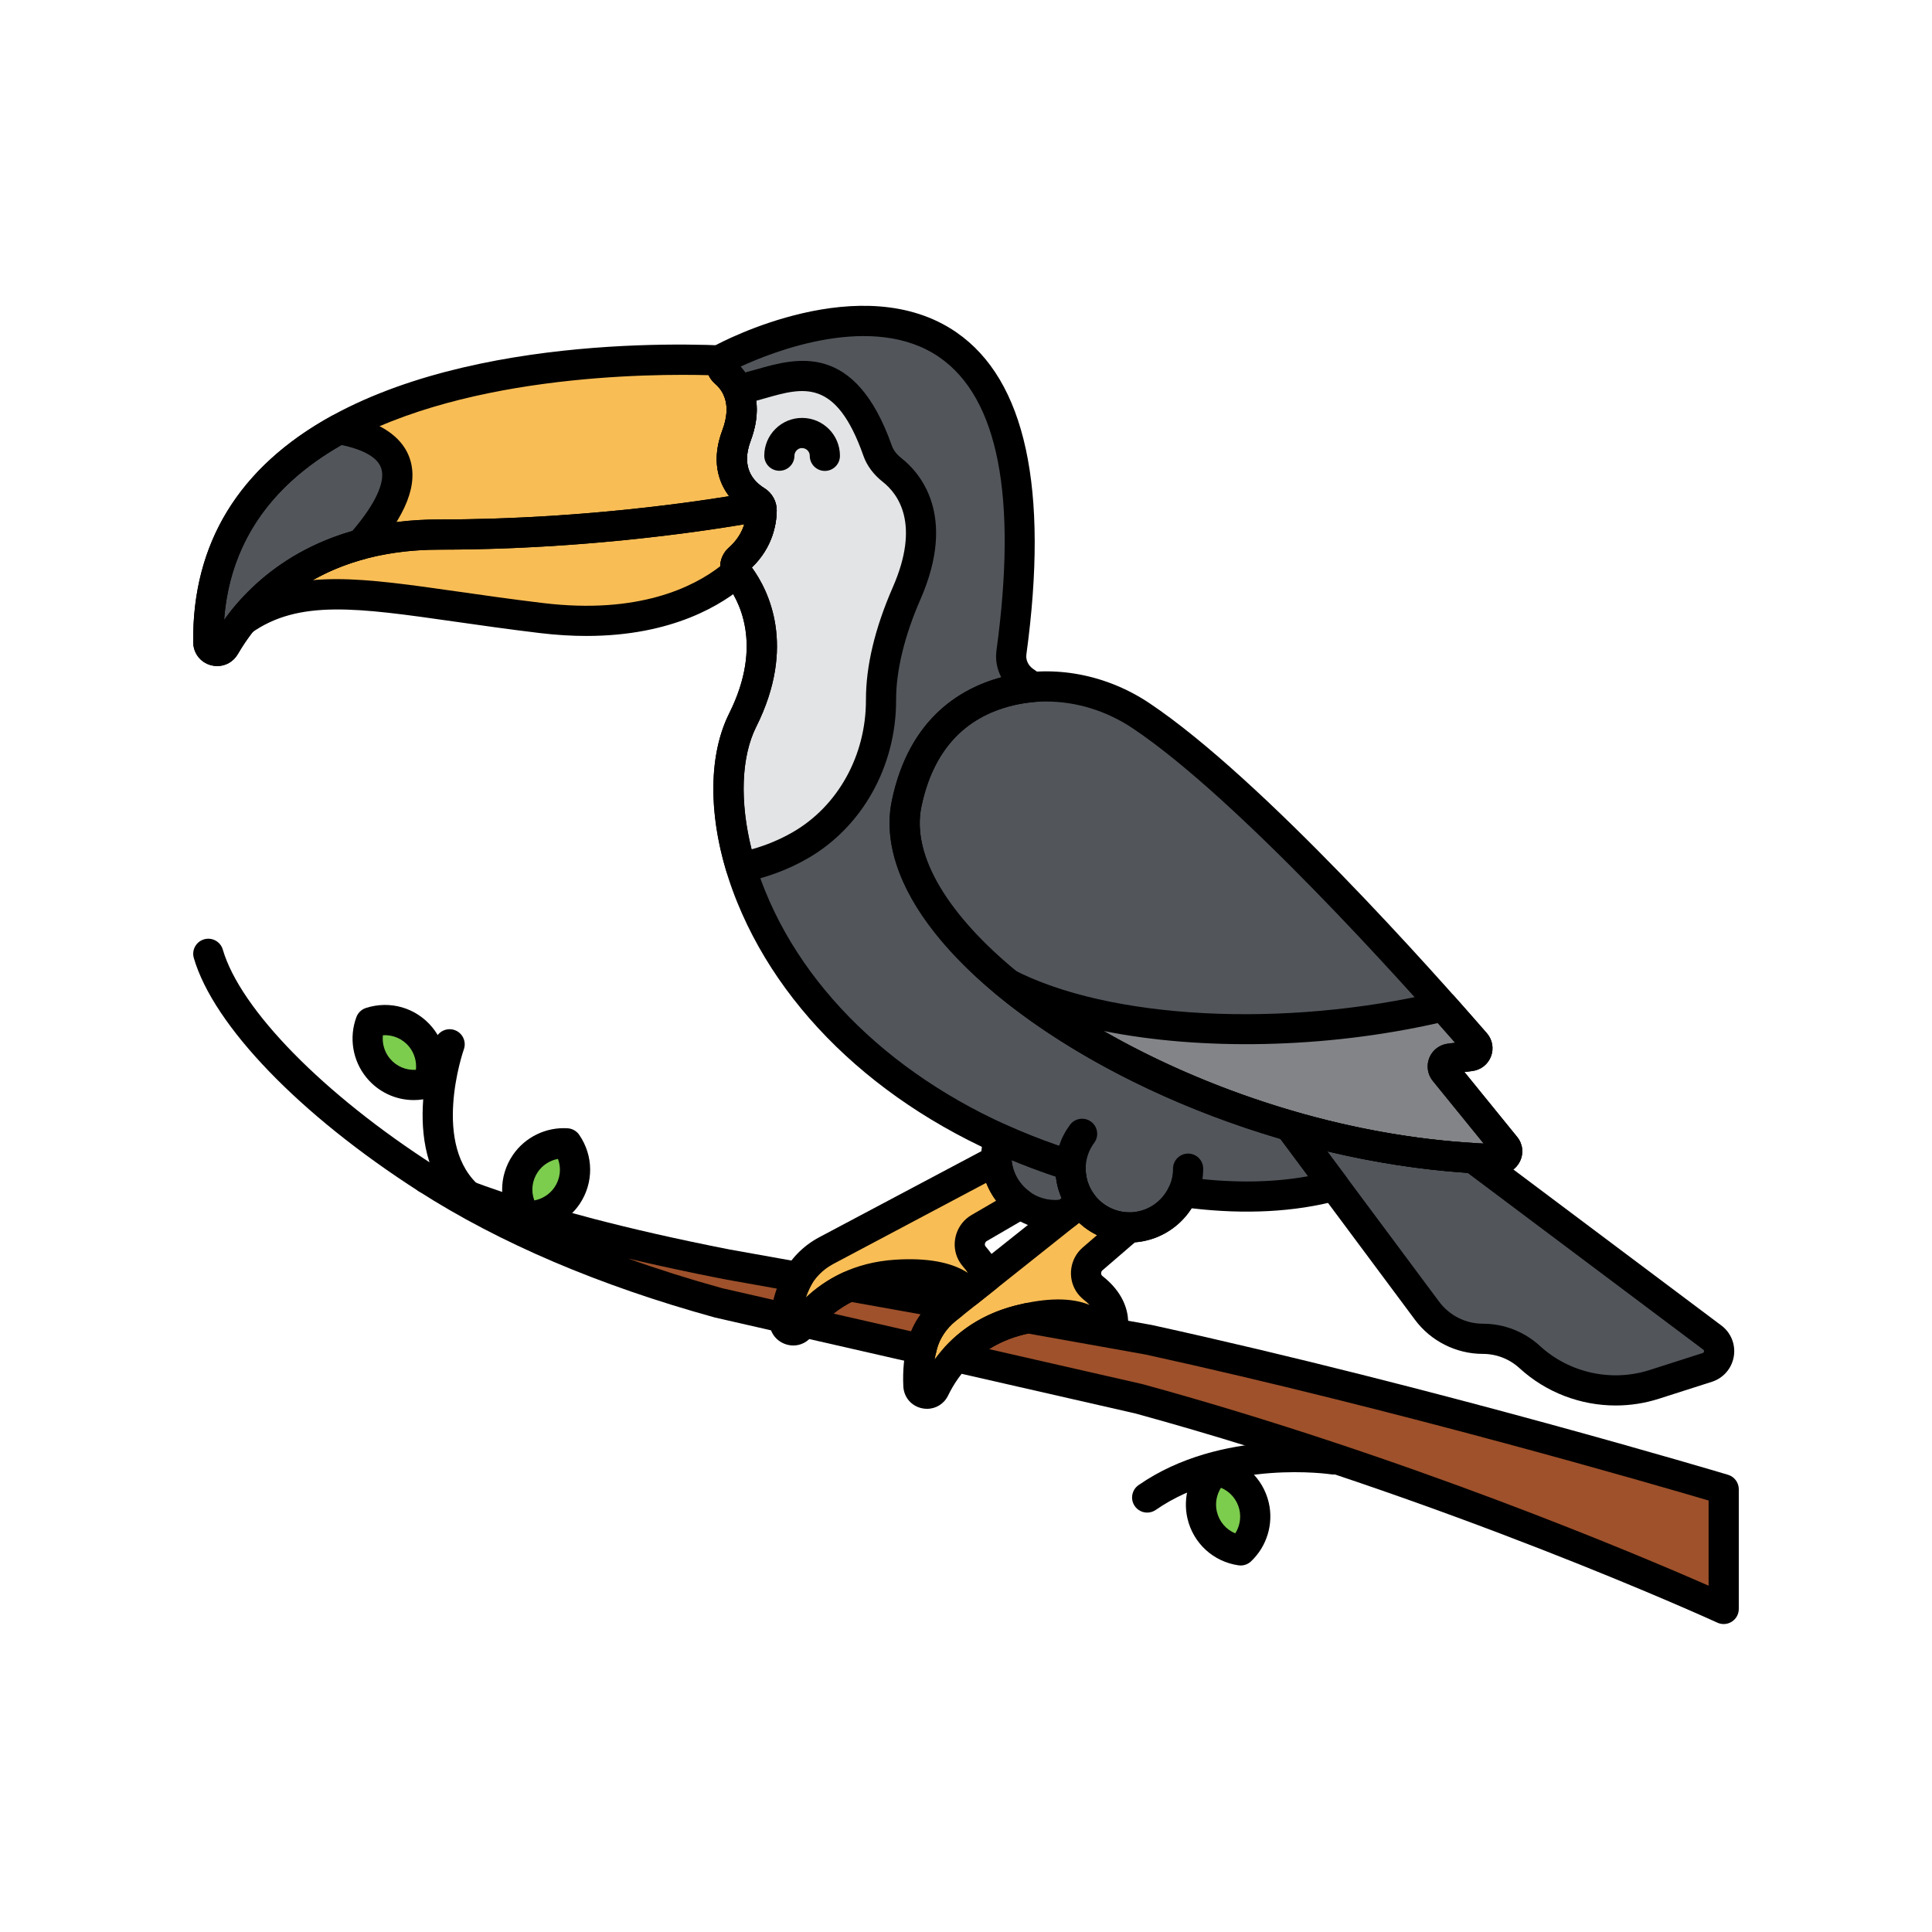 <svg enable-background="new 0 0 512 512" height="100" viewBox="-32 -32 320 320" width="100" xmlns="http://www.w3.org/2000/svg"><path d="m40.802 56.539c25.401 0 46.588-3.496 53.188-4.711.097.228.162.472.159.73-.021 1.745-.527 5.17-3.774 8.024-.632.555-.755 1.482-.353 2.198-4.236 3.712-14.15 9.771-32.312 7.592-25.617-3.074-38.701-7.276-49.578.461 5.233-6.597 15.103-14.294 32.67-14.294z" fill="#f9bd55"/><path d="m181.548 154.437c-37.046-10.728-67.244-34.788-63.382-53.325 2.562-12.296 10.119-17.035 17.035-18.7 1.273-.306 2.558-.505 3.844-.616-.441-.305-.862-.611-1.308-.916-1.575-1.076-2.471-2.924-2.213-4.815 10.976-80.565-47.826-48.674-47.826-48.674-.471.754-.271 1.736.403 2.317 1.614 1.393 4.064 4.629 1.887 10.436-2.416 6.441 1.496 9.719 3.283 10.828.552.343.887.936.879 1.586-.021 1.745-.527 5.17-3.774 8.024-.702.617-.782 1.695-.205 2.431 2.442 3.114 7.213 11.524.841 24.267-8.197 16.395 4.099 56.357 51.234 72.752 1.051.366 2.074.697 3.095 1.025-.009.17-.021.34-.021.512 0 5.354 4.38 9.734 9.734 9.734 3.981 0 7.421-2.424 8.924-5.868 10.51 1.443 18.733.649 24.999-1.015z" fill="#52565b"/><path d="m147.059 167.082-2.483 1.976c-.591.115-1.194.196-1.818.196-5.354 0-9.734-4.38-9.734-9.734 0-1.037.168-2.037.472-2.976 2.774 1.253 5.685 2.423 8.75 3.489 1.054.367 2.08.699 3.103 1.028-.009.17-.029.337-.029.509-.001 2.045.648 3.942 1.739 5.512z" fill="#52565b"/><g fill="#f9bd55"><path d="m120.757 190.85c.624-2.394 2.071-4.491 4.007-6.031l22.288-17.731c1.754 2.53 4.67 4.2 7.962 4.213l-6.059 5.223c-1.174 1.012-1.425 2.732-.589 4.038.193.301.447.563.727.784 2.41 1.899 3.188 3.861 3.27 5.513.069 1.398-1.666 2.09-2.632 1.078-1.659-1.737-5.221-3.229-12.862-1.296-8.056 2.039-12.1 7.318-14.077 11.399-.638 1.318-2.606.921-2.675-.542-.129-2.705.192-4.929.64-6.648z"/><path d="m99.825 180.328c1.052-2.239 2.859-4.036 5.043-5.196l28.189-14.957c.201 2.961 1.736 5.565 4.01 7.216l-6.898 4.017c-1.339.78-1.901 2.425-1.318 3.861.134.331.336.635.571.904 1.048 1.197 1.655 2.328 1.972 3.37l-3.127 2.488c-1.599-1.753-4.93-3.331-11.833-2.891-8.293.529-13.236 4.978-15.926 8.628-.869 1.179-2.731.428-2.531-1.022.37-2.683 1.092-4.81 1.848-6.418z"/><path d="m87.543 27.715c-.249.694-.023 1.492.557 1.993 1.614 1.393 4.064 4.629 1.887 10.436-2.416 6.441 1.496 9.719 3.283 10.828.333.206.573.51.721.856-6.599 1.215-27.787 4.711-53.188 4.711-21.592 0-31.557 11.628-35.575 18.548-.75 1.292-2.708.772-2.724-.723-.529-47.933 70.856-47.256 85.039-46.649z"/></g><path d="m211.972 159.812 39.642 29.732c1.832 1.374 1.349 4.244-.832 4.942l-8.787 2.812c-7.19 2.301-15.062.573-20.628-4.529-2.12-1.944-4.892-3.022-7.768-3.022-3.634 0-7.053-1.718-9.223-4.633l-22.823-30.669c9.828 2.846 20.136 4.751 30.419 5.367z" fill="#52565b"/><path d="m118.165 101.112c2.562-12.296 10.119-17.035 17.035-18.7 7.494-1.804 15.39-.149 21.797 4.137 18.744 12.54 48.274 46.019 55.393 54.226.681.785.207 2.008-.824 2.136l-3.466.433c-1.012.127-1.491 1.317-.847 2.109l10.094 12.423c.704.866.061 2.146-1.054 2.119-50.408-1.211-103.158-34.738-98.128-58.883z" fill="#52565b"/><path d="m24.131 39.085c7.023 1.192 15.798 5.275 3.586 19.098-12.759 3.448-19.393 11.571-22.49 16.904-.75 1.292-2.708.772-2.724-.723-.192-17.376 9.07-28.36 21.628-35.279z" fill="#52565b"/><path d="m91.012 87.279c6.373-12.747 1.598-21.157-.843-24.269-.576-.734-.496-1.811.205-2.427 3.248-2.854 3.754-6.281 3.775-8.025.008-.65-.327-1.243-.879-1.586-1.787-1.108-5.698-4.386-3.283-10.828 1.264-3.371.965-5.87.18-7.651 6.77-.96 16.728-8.232 23.206 10.184.445 1.266 1.331 2.337 2.385 3.166 2.841 2.235 7.762 8.193 2.408 20.429-3.362 7.685-4.248 13.569-4.24 17.652.019 9.873-4.886 19.221-13.456 24.123-2.764 1.581-5.993 2.869-9.745 3.616-2.935-9.696-2.636-18.54.287-24.384z" fill="#e3e4e5"/><path d="m207.253 145.455c-.643-.792-.165-1.982.847-2.109l3.466-.433c1.031-.129 1.505-1.352.824-2.136-1.2-1.384-3.049-3.498-5.364-6.097-27.473 6.537-56.701 4.29-72.407-3.893 18.787 15.493 50.67 28.464 81.674 29.211 1.115.027 1.758-1.253 1.054-2.119z" fill="#828487"/><path d="m136.868 186.641c.468-.118.92-.223 1.357-.317l20.068 3.588c47.452 10.404 95.207 24.754 95.207 24.754v19.827s-44.558-20.482-96.88-34.815l-30.259-6.905c2.362-2.566 5.723-4.921 10.507-6.132z" fill="#9e512b"/><path d="m124.764 184.818c-1.936 1.54-3.383 3.638-4.007 6.031-.05.191-.09.411-.136.614l-19.525-4.456c1.709-2.126 4.174-4.401 7.59-5.965l17.003 3.04z" fill="#9e512b"/><path d="m88.447 177.424 11.795 2.109c-.149.259-.289.524-.417.796-.713 1.517-1.385 3.514-1.771 5.986l-11.048-2.521c-20.493-5.659-36.313-12.898-48.313-20.594 0-.001 13.261 7.09 49.754 14.224z" fill="#9e512b"/><path d="m29.373 137.334c2.92-.946 6.247-.085 8.311 2.432 1.798 2.193 2.174 5.08 1.252 7.559-2.92.946-6.247.085-8.311-2.432-1.798-2.193-2.174-5.08-1.252-7.559z" fill="#7ccc4e"/><path d="m61.873 157.376c1.744 2.526 1.873 5.96.054 8.659-1.585 2.352-4.243 3.54-6.882 3.367-1.744-2.526-1.873-5.96-.054-8.659 1.584-2.352 4.242-3.54 6.882-3.367z" fill="#7ccc4e"/><path d="m169.337 211.603c3.037.444 5.639 2.689 6.376 5.859.642 2.762-.298 5.518-2.223 7.332-3.037-.444-5.639-2.689-6.376-5.859-.642-2.762.299-5.517 2.223-7.332z" fill="#7ccc4e"/><path d="m65.144 73.333c-2.406 0-4.98-.148-7.732-.479-5.17-.621-9.888-1.294-14.051-1.889-16.15-2.308-25.9-3.701-33.78 1.904-1.015.722-2.405.587-3.263-.316-.857-.903-.919-2.299-.145-3.274 5.516-6.952 16.001-15.24 34.629-15.24 25.405 0 46.787-3.574 52.735-4.669 1.15-.216 2.294.402 2.752 1.479.245.574.365 1.159.359 1.738-.026 2.118-.619 6.103-4.223 9.508.261.913-.017 1.918-.757 2.566-3.945 3.458-12.264 8.672-26.524 8.672zm-41.428-9.412c5.693 0 12.278.941 20.352 2.095 4.137.591 8.825 1.261 13.939 1.874 15.739 1.889 24.824-2.643 29.289-6.102.03-1.158.523-2.288 1.428-3.084 1.431-1.257 2.176-2.647 2.555-3.863-8.664 1.452-28.034 4.198-50.477 4.198-9.011 0-15.855 2.13-21.003 5.051 1.26-.116 2.564-.169 3.917-.169z"/><path d="m155.054 173.803c-6.746 0-12.234-5.488-12.234-12.234 0-2.631.83-5.142 2.401-7.262.822-1.108 2.388-1.342 3.497-.521s1.342 2.388.521 3.497c-.928 1.252-1.418 2.734-1.418 4.286 0 3.989 3.245 7.234 7.234 7.234s7.234-3.245 7.234-7.234c0-1.381 1.119-2.5 2.5-2.5s2.5 1.119 2.5 2.5c-.001 6.745-5.489 12.234-12.235 12.234z"/><path d="m155.054 173.803c-6.3 0-11.503-4.786-12.164-10.914-.484-.16-.972-.324-1.466-.496-24.458-8.507-43.154-24.87-51.295-44.891-4.781-11.758-5.286-23.474-1.353-31.34 5.751-11.504 1.516-18.942-.573-21.606-1.403-1.789-1.175-4.359.521-5.85 2.299-2.021 2.828-4.384 2.913-5.812-2.061-1.382-6.975-5.668-3.99-13.627 1.557-4.151.218-6.459-1.179-7.666-1.636-1.413-2.01-3.739-.891-5.533.229-.367.549-.668.929-.875.984-.534 24.278-12.944 39.919-2.138 11.428 7.896 15.323 25.846 11.576 53.348-.125.919.314 1.844 1.147 2.413.264.181.519.36.774.541l.547.384c.866.6 1.263 1.679.992 2.697-.271 1.019-1.151 1.758-2.202 1.848-1.204.104-2.373.291-3.473.556-8.158 1.964-13.263 7.609-15.173 16.779-3.409 16.362 25.391 39.92 61.63 50.414.524.152.984.471 1.31.909l7.429 9.982c.496.666.628 1.533.355 2.316s-.917 1.379-1.719 1.592c-7.185 1.908-15.339 2.342-24.252 1.295-2.229 3.499-6.099 5.674-10.312 5.674zm-62.521-111.811c2.767 3.792 7.413 13.008.715 26.405-3.251 6.501-2.671 16.931 1.512 27.221 7.6 18.689 25.207 34.017 48.306 42.052 1.033.359 2.037.684 3.04 1.007 1.079.347 1.789 1.377 1.73 2.509l-.006.122c-.005.086-.011.173-.011.261 0 3.989 3.245 7.234 7.234 7.234 2.871 0 5.474-1.715 6.633-4.369.447-1.026 1.52-1.635 2.631-1.476 7.414 1.018 14.24.971 20.351-.139l-4.626-6.217c-39.548-11.677-68.346-36.695-64.324-56 2.807-13.475 11.238-18.56 18.123-20.423-.714-1.348-1.007-2.893-.794-4.451 3.471-25.474.29-41.809-9.453-48.552-10.9-7.544-27.52-.954-32.935 1.547 1.79 1.991 4.031 5.999 1.669 12.298-1.615 4.307.337 6.633 2.26 7.826 1.31.813 2.08 2.211 2.062 3.741-.026 2.095-.608 6.021-4.117 9.404z"/><path d="m142.758 171.753c-6.746 0-12.235-5.488-12.235-12.234 0-1.269.2-2.529.594-3.747.219-.677.716-1.228 1.366-1.516s1.393-.286 2.041.007c2.782 1.256 5.656 2.402 8.542 3.406 1.034.359 2.042.686 3.047 1.01 1.082.349 1.792 1.382 1.73 2.517l-.025.374c0 1.455.447 2.869 1.292 4.086.752 1.082.535 2.562-.497 3.382l-2.483 1.976c-.314.25-.684.421-1.079.498-.844.165-1.574.241-2.293.241zm-7.207-11.598c.323 3.692 3.432 6.598 7.207 6.598.238 0 .489-.018.767-.055l.321-.255c-.499-1.13-.82-2.326-.955-3.554-.484-.16-.972-.325-1.466-.497-1.972-.685-3.937-1.434-5.874-2.237z"/><path d="m121.549 201.344c-.269 0-.542-.027-.815-.083-1.778-.364-3.029-1.829-3.115-3.644-.124-2.606.119-5.095.719-7.397.739-2.834 2.468-5.447 4.869-7.357l22.289-17.731c.541-.43 1.236-.616 1.921-.517.684.101 1.296.48 1.69 1.049 1.355 1.955 3.567 3.128 5.917 3.138 1.043.004 1.974.656 2.335 1.634s.077 2.078-.713 2.759l-6.059 5.223c-.229.198-.279.541-.116.796.021.034.078.097.168.168 3.316 2.614 4.125 5.441 4.22 7.354.083 1.674-.861 3.185-2.406 3.85-1.572.676-3.35.314-4.531-.921-.931-.976-3.526-2.351-10.441-.599-7.126 1.803-10.698 6.469-12.44 10.065-.672 1.387-2.015 2.213-3.492 2.213zm1.064-3.963h.01zm24.132-26.855-20.425 16.249c-1.559 1.241-2.676 2.912-3.144 4.706-.139.533-.253 1.081-.343 1.643 2.633-3.611 6.822-7.236 13.422-8.906 5.115-1.294 9.203-1.319 12.21-.083-.269-.279-.575-.554-.919-.826-.52-.409-.952-.88-1.284-1.398-1.497-2.339-1.041-5.468 1.061-7.281l2.396-2.065c-1.081-.526-2.085-1.213-2.974-2.039zm-25.988 20.324h.01z"/><path d="m99.396 190.856c-.499 0-1.007-.097-1.5-.297-1.682-.684-2.645-2.353-2.396-4.154.356-2.585 1.05-4.987 2.062-7.14 1.245-2.651 3.424-4.903 6.135-6.341l28.188-14.958c.748-.397 1.646-.389 2.387.024.74.412 1.222 1.17 1.279 2.016.145 2.136 1.233 4.09 2.985 5.362.684.497 1.071 1.305 1.028 2.149s-.509 1.609-1.239 2.034l-6.898 4.017c-.262.153-.374.48-.259.762.005.013.037.083.135.195 1.198 1.369 2.034 2.812 2.484 4.29.299.981-.032 2.046-.835 2.685l-3.127 2.488c-1.029.819-2.517.7-3.403-.271-.872-.955-3.312-2.499-9.827-2.081-7.335.468-11.702 4.4-14.073 7.617-.767 1.037-1.92 1.603-3.126 1.603zm31.956-26.946-25.312 13.431c-1.761.934-3.165 2.372-3.953 4.05-.234.499-.447 1.016-.639 1.552 3.25-3.067 8.032-5.864 14.826-6.297 5.245-.334 9.274.395 12.019 2.17l.005-.004c-.214-.329-.467-.66-.758-.991-.437-.498-.776-1.041-1.007-1.611-1.043-2.573-.021-5.565 2.377-6.961l4.088-2.38c-.684-.907-1.238-1.902-1.646-2.959zm-31.527 16.418h.01z"/><path d="m38.69 165.7c-.462 0-.929-.128-1.347-.396-19.697-12.631-33.966-27.43-37.24-38.62-.388-1.325.373-2.714 1.697-3.102 1.327-.385 2.714.372 3.102 1.698 2.905 9.93 16.698 23.989 35.14 35.815 1.162.746 1.5 2.292.755 3.454-.477.744-1.283 1.151-2.107 1.151z"/><path d="m158.011 218.533c-.792 0-1.571-.375-2.057-1.075-.787-1.135-.505-2.692.629-3.479 13.763-9.545 31.904-6.841 32.671-6.72 1.364.213 2.297 1.492 2.083 2.856-.213 1.363-1.494 2.295-2.854 2.083-.22-.033-16.978-2.483-29.05 5.889-.434.301-.931.446-1.422.446z"/><path d="m46.156 169.129c-.551 0-1.105-.181-1.567-.554-11.251-9.069-4.753-27.662-4.471-28.449.466-1.3 1.9-1.974 3.197-1.51 1.299.466 1.975 1.896 1.51 3.196-.083.234-5.559 16.051 2.901 22.87 1.075.866 1.244 2.44.377 3.515-.493.614-1.217.932-1.947.932z"/><path d="m36.533 150.207c-2.988 0-5.865-1.32-7.84-3.729-2.287-2.788-2.924-6.626-1.662-10.017.267-.716.846-1.271 1.572-1.506 4.017-1.303 8.34-.036 11.015 3.225 2.287 2.788 2.923 6.626 1.661 10.017-.267.716-.846 1.271-1.572 1.506-1.049.339-2.119.504-3.174.504zm-5.114-10.741c-.146 1.367.252 2.76 1.139 3.841 1.08 1.316 2.681 1.989 4.332 1.885.146-1.367-.252-2.76-1.139-3.841-1.079-1.317-2.692-1.987-4.332-1.885z"/><path d="m55.544 171.918c-.221 0-.441-.007-.663-.021-.762-.05-1.46-.446-1.894-1.074-2.398-3.475-2.426-7.98-.07-11.477 2.015-2.99 5.51-4.704 9.119-4.465.762.05 1.46.446 1.894 1.074 2.398 3.475 2.426 7.98.07 11.477-1.891 2.807-5.086 4.486-8.456 4.486zm4.873-11.97c-1.352.252-2.572 1.033-3.353 2.192-.952 1.412-1.138 3.149-.563 4.69 1.352-.252 2.572-1.033 3.353-2.192.951-1.412 1.138-3.149.563-4.69z"/><path d="m173.491 227.294c-.12 0-.241-.009-.362-.026-4.178-.611-7.495-3.66-8.45-7.766-.816-3.513.311-7.236 2.943-9.718.556-.524 1.321-.767 2.077-.655 4.178.611 7.495 3.66 8.45 7.766.816 3.513-.311 7.236-2.943 9.718-.467.441-1.082.681-1.715.681zm-3.262-12.873c-.736 1.162-.996 2.587-.679 3.949.386 1.658 1.53 2.978 3.05 3.607.736-1.162.996-2.587.679-3.949-.386-1.658-1.53-2.978-3.05-3.607z"/><path d="m253.5 236.994c-.355 0-.711-.076-1.044-.229-.444-.204-44.957-20.551-96.444-34.661l-30.207-6.893c-.869-.198-1.566-.844-1.831-1.695s-.056-1.779.547-2.435c3.099-3.369 7.046-5.678 11.733-6.864h.001c.499-.126.98-.238 1.446-.338.317-.068.645-.074.963-.016l20.067 3.588c47.097 10.325 95.008 24.677 95.486 24.821 1.057.317 1.781 1.291 1.781 2.394v19.827c0 .852-.434 1.645-1.151 2.104-.407.264-.876.397-1.347.397zm-121.684-45.539 25.36 5.787c.035.008.07.017.104.026 43.523 11.923 82.114 28.276 93.719 33.374v-14.109c-9.099-2.686-51.538-15.034-93.243-24.178l-19.479-3.481c-.26.06-.526.124-.797.192-2.082.526-3.975 1.326-5.664 2.389z"/><path d="m120.621 193.964c-.186 0-.372-.021-.556-.062l-19.525-4.456c-.84-.192-1.522-.803-1.805-1.616-.283-.814-.127-1.716.413-2.388 2.348-2.92 5.207-5.165 8.498-6.672.463-.212.98-.279 1.481-.188l17.003 3.04c.967.173 1.743.896 1.984 1.849s-.099 1.958-.868 2.569l-.924.735c-1.56 1.241-2.676 2.912-3.144 4.706-.022.085-.04.177-.06.269l-.057.265c-.146.648-.544 1.21-1.106 1.564-.404.254-.866.385-1.334.385zm-14.572-8.39 12.865 2.936c.41-.988.943-1.935 1.582-2.816l-11.453-2.048c-1.059.541-2.059 1.185-2.994 1.928z"/><path d="m98.053 188.814c-.186 0-.372-.021-.556-.062l-11.047-2.522c-.037-.008-.073-.018-.109-.028-19.12-5.28-35.605-12.312-48.997-20.899-1.13-.725-1.486-2.212-.807-3.37.68-1.158 2.151-1.573 3.335-.939.127.067 13.517 7.026 49.035 13.972l11.774 2.105c.801.143 1.483.667 1.826 1.405.344.738.307 1.597-.099 2.303-.114.198-.222.401-.32.609-.731 1.557-1.258 3.343-1.565 5.311-.107.685-.494 1.294-1.067 1.684-.417.284-.907.431-1.403.431zm-10.436-7.446 8.504 1.94c.166-.642.353-1.266.562-1.873l-8.676-1.551c-.013-.002-.026-.005-.04-.007-5.905-1.155-11.205-2.307-15.946-3.429 4.97 1.78 10.173 3.421 15.596 4.92z"/><path d="m3.986 78.324c-.34 0-.685-.044-1.029-.134-1.747-.46-2.933-1.986-2.954-3.797-.13-11.791 3.882-21.719 11.923-29.509 21.013-20.355 63.272-20.2 75.724-19.666.794.034 1.524.443 1.968 1.103.349.519.487 1.143.4 1.75 1.797 1.677 4.968 5.863 2.31 12.952-1.615 4.307.337 6.633 2.26 7.826.756.47 1.345 1.161 1.702 2 .298.699.263 1.495-.097 2.164s-1.003 1.139-1.75 1.276c-6.053 1.115-27.812 4.752-53.641 4.752-20.331 0-29.661 10.841-33.413 17.304-.728 1.253-2.02 1.979-3.403 1.979zm77.098-48.237c-15.2 0-48.744 1.981-65.68 18.388-6.172 5.979-9.622 13.432-10.286 22.194 5.267-7.299 15.876-16.63 35.684-16.63 20.736 0 38.793-2.381 47.964-3.852-1.724-2.289-3.017-5.863-1.12-10.921 1.557-4.151.218-6.459-1.179-7.666-.476-.411-.848-.911-1.105-1.459-1.176-.03-2.619-.054-4.278-.054z"/><path d="m104.622 45.999c-.002 0-.005 0-.008 0-1.381-.004-2.496-1.127-2.492-2.508.002-.699-.564-1.269-1.264-1.271-.439-.043-.758.23-.897.368s-.373.438-.374.895c-.004 1.378-1.123 2.492-2.5 2.492-.002 0-.005 0-.008 0-1.38-.004-2.497-1.127-2.492-2.508.005-1.674.662-3.246 1.85-4.426 1.183-1.175 2.751-1.821 4.417-1.821h.021c3.456.011 6.258 2.832 6.247 6.288-.004 1.377-1.123 2.491-2.5 2.491z"/><path d="m235.607 200.793c-5.812 0-11.53-2.15-15.929-6.182-1.663-1.525-3.822-2.365-6.079-2.365-4.402 0-8.6-2.108-11.228-5.64l-22.823-30.668c-.641-.861-.661-2.036-.049-2.917.611-.882 1.719-1.275 2.75-.977 10.066 2.915 20.117 4.688 29.873 5.272.489.029.958.202 1.351.496l39.642 29.732c1.599 1.199 2.386 3.169 2.054 5.14-.333 1.971-1.721 3.574-3.625 4.183l-8.787 2.812c-2.342.749-4.754 1.114-7.15 1.114zm-47.779-42.104 18.554 24.932c1.689 2.27 4.388 3.625 7.217 3.625 3.511 0 6.87 1.307 9.458 3.679 4.891 4.484 11.854 6.012 18.176 3.991l8.787-2.812c.051-.017.186-.06.218-.251s-.081-.277-.124-.309l-39.044-29.284c-7.627-.502-15.415-1.699-23.242-3.571z"/><path d="m216.329 162.498c-.032 0-.064 0-.096-.001-17.817-.429-37.33-4.966-54.945-12.774-16.791-7.444-30.449-17.104-38.46-27.201-6.049-7.625-8.508-15.205-7.109-21.919 2.913-13.985 11.884-18.933 18.897-20.621 7.971-1.919 16.637-.283 23.771 4.49 18.746 12.542 47.52 45.013 55.892 54.666.919 1.06 1.179 2.532.677 3.843-.503 1.314-1.683 2.238-3.08 2.413l-1.318.165 8.729 10.744c.945 1.163 1.123 2.72.463 4.064-.648 1.32-1.954 2.131-3.421 2.131zm.024-5h.01zm-75.06-73.303c-1.856 0-3.704.214-5.507.648-8.157 1.964-13.262 7.609-15.173 16.779-1.086 5.214 1.034 11.366 6.132 17.792 13.955 17.59 49.998 36.292 86.997 37.992l-8.43-10.375c-.87-1.071-1.091-2.532-.577-3.812.515-1.281 1.685-2.183 3.055-2.354l1.227-.153c-8.374-9.565-35.953-40.404-53.411-52.084-4.348-2.91-9.357-4.433-14.313-4.433zm-23.127 16.917h.01z"/><path d="m3.986 78.324c-.34 0-.685-.044-1.029-.134-1.747-.46-2.933-1.986-2.954-3.797-.181-16.402 7.531-29.018 22.922-37.498.496-.273 1.068-.368 1.625-.275 7.68 1.303 10.375 4.641 11.282 7.211 1.519 4.299-.523 9.535-6.242 16.007-.324.367-.749.63-1.221.758-11.604 3.136-17.813 10.294-20.98 15.747-.728 1.255-2.02 1.981-3.403 1.981zm1.017-3.987h.01zm19.56-32.629c-11.982 6.854-18.51 16.586-19.445 28.977 3.651-5.028 10.247-11.541 21.205-14.708 3.886-4.532 5.586-8.239 4.795-10.48-.783-2.215-4.141-3.292-6.555-3.789z"/><path d="m90.723 114.166c-1.082 0-2.066-.705-2.391-1.776-3.037-10.032-2.875-19.592.443-26.228 5.753-11.506 1.515-18.945-.575-21.608-1.404-1.789-1.175-4.358.523-5.848 2.298-2.02 2.827-4.383 2.912-5.812-2.061-1.381-6.975-5.668-3.99-13.626.847-2.257.925-4.196.233-5.763-.316-.716-.278-1.539.102-2.224.38-.684 1.059-1.151 1.834-1.261 1.046-.148 2.278-.5 3.582-.871 6.467-1.844 16.237-4.628 22.333 12.701.319.907 1.031 1.605 1.572 2.031 2.995 2.356 9.297 9.353 3.153 23.396-2.646 6.049-4.04 11.805-4.03 16.645.021 11.016-5.617 21.093-14.714 26.298-3.217 1.84-6.749 3.152-10.499 3.898-.162.031-.326.048-.488.048zm1.81-52.174c2.77 3.795 7.412 13.01.715 26.405-2.476 4.952-2.732 12.405-.756 20.279 2.383-.662 4.641-1.599 6.738-2.798 7.541-4.314 12.214-12.725 12.197-21.948-.011-5.607 1.485-11.885 4.449-18.659 4.575-10.456.921-15.429-1.664-17.462-1.523-1.198-2.629-2.686-3.198-4.301-4.534-12.891-9.961-11.343-16.246-9.553-.512.146-1.013.289-1.508.422.266 2.055-.044 4.279-.932 6.645-1.615 4.307.337 6.633 2.26 7.826 1.31.813 2.08 2.211 2.062 3.74-.026 2.095-.608 6.021-4.117 9.404zm-1.521 25.287h.01z"/><path d="m216.329 162.498c-.032 0-.064 0-.096-.001-29.468-.71-62.127-12.4-83.205-29.782-.987-.814-1.2-2.242-.494-3.309.707-1.067 2.104-1.427 3.24-.837 15.899 8.283 44.961 9.794 70.673 3.678.892-.212 1.833.083 2.445.769 2.325 2.61 4.182 4.733 5.387 6.122.92 1.061 1.179 2.534.676 3.844-.503 1.313-1.684 2.237-3.081 2.411l-1.317.165 8.729 10.744c.945 1.163 1.123 2.72.463 4.064-.647 1.322-1.953 2.132-3.42 2.132zm-.922-3.043h.01zm-64.639-20.696c16.72 9.553 39.459 17.56 62.974 18.647l-8.43-10.375s0 0 0-.001c-.87-1.071-1.09-2.532-.576-3.812s1.685-2.182 3.055-2.353l1.228-.153c-.818-.935-1.784-2.033-2.875-3.262-18.765 4.239-39.185 4.567-55.376 1.309z"/></svg>